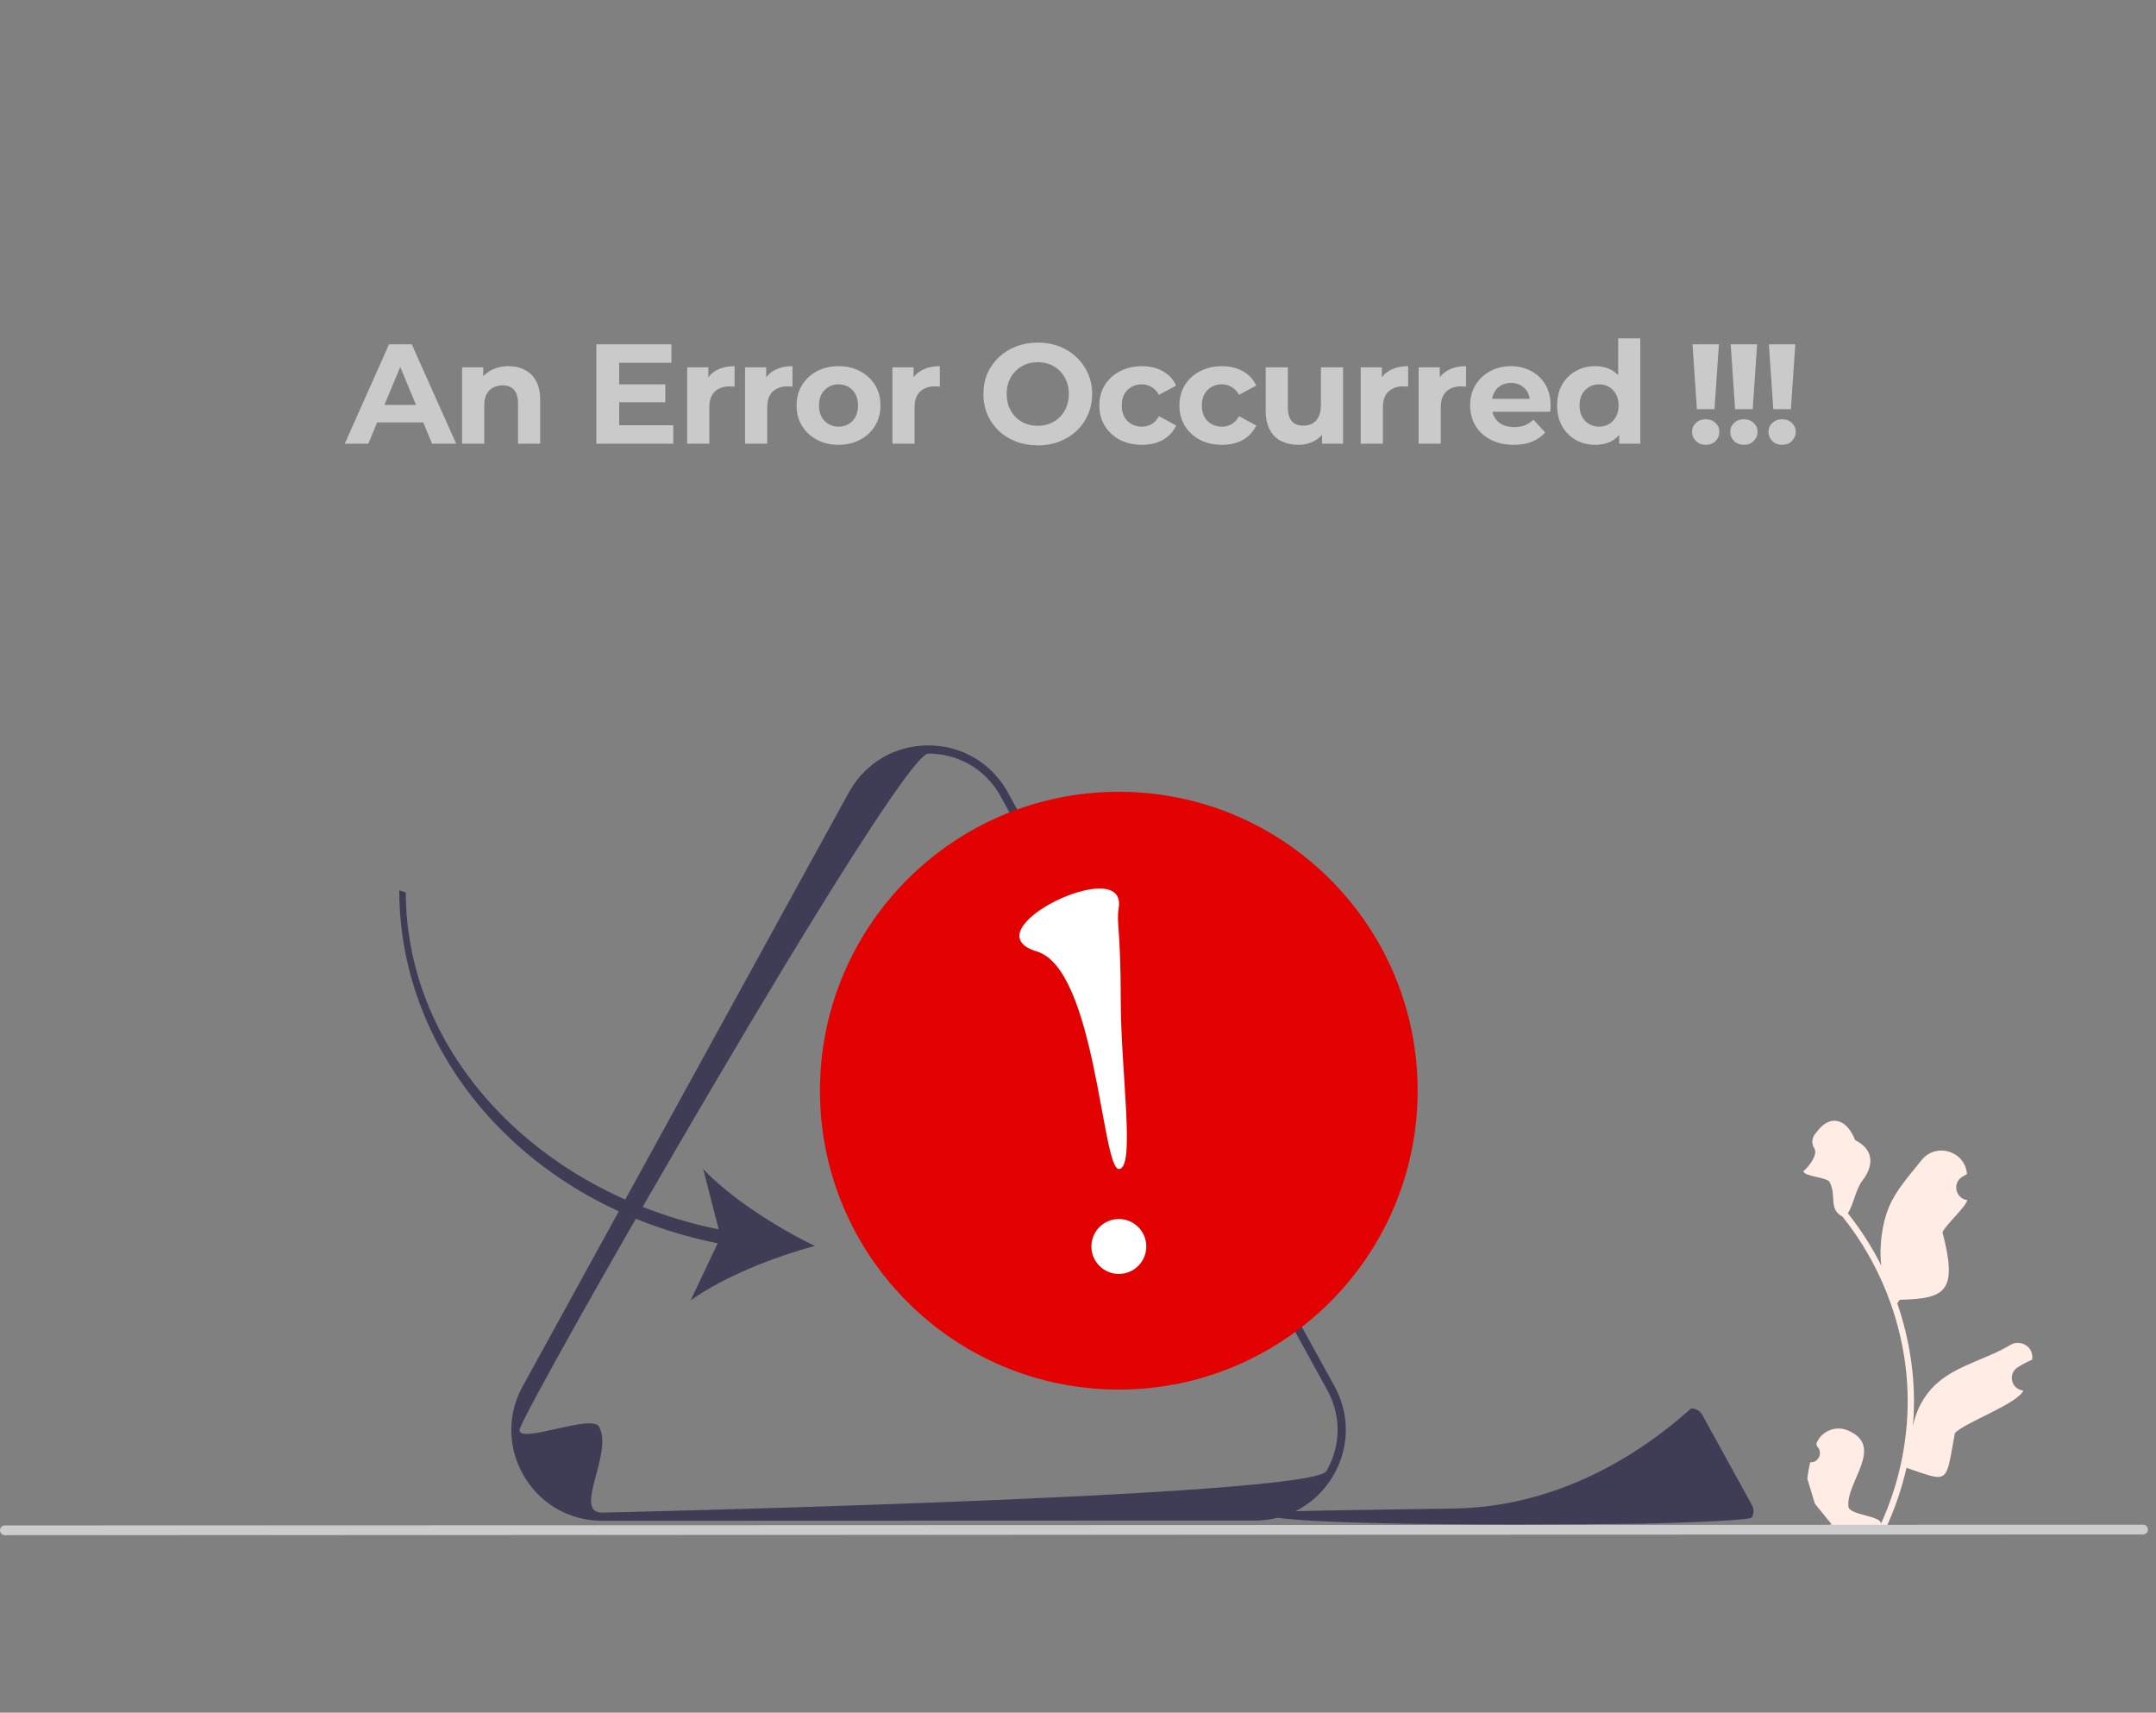<svg width="243" height="193" viewBox="0 0 243 193" fill="none"
    xmlns="http://www.w3.org/2000/svg">
    <rect x="0" y="0" width="243" height="193" fill="#808080" stroke="none"/>
    <g clip-path="url(#clip0_1323_2226)">
        <path d="M204.029 164.79C204.983 164.849 205.509 163.664 204.788 162.974L204.716 162.689C204.725 162.666 204.735 162.644 204.744 162.621C205.313 161.264 206.879 160.622 208.238 161.184C212.536 162.961 207.998 167.044 208.339 169.807C208.459 170.761 212.194 170.813 211.983 171.749C213.969 167.406 215.014 162.664 215.012 157.896C215.012 156.698 214.946 155.499 214.811 154.304C214.701 153.327 214.548 152.355 214.351 151.393C213.286 146.19 210.98 141.234 207.656 137.096C206.058 136.223 207.032 134.858 206.227 133.222C205.938 132.632 203.358 132.619 203.25 131.972C203.366 131.987 205.034 130.255 204.483 129.399C204.12 128.835 204.233 128.118 204.699 127.636C204.744 127.589 204.787 127.539 204.827 127.485C206.202 125.619 208.098 125.944 209.089 128.479C211.204 129.546 211.225 131.316 209.928 133.018C209.103 134.101 208.99 135.567 208.266 136.726C208.341 136.821 208.419 136.914 208.493 137.009C209.86 138.761 211.042 140.644 212.039 142.623C211.757 140.424 212.172 137.774 212.88 136.066C213.691 134.106 215.219 132.457 216.557 130.761C218.154 128.736 221.406 129.655 221.689 132.219C221.692 132.244 221.694 132.268 221.697 132.293C221.499 132.404 221.305 132.523 221.116 132.648C220.037 133.363 220.411 135.036 221.69 135.233L221.719 135.237C221.648 135.95 219.12 138.193 218.941 138.888C220.651 145.49 219.372 146.362 214.112 146.472L213.836 146.866C214.334 148.299 214.735 149.766 215.037 151.253C215.32 152.632 215.517 154.027 215.628 155.428C215.766 157.195 215.755 158.971 215.606 160.736L215.615 160.673C215.993 158.73 217.047 156.914 218.579 155.656C220.86 153.781 224.084 153.089 226.545 151.582C227.73 150.856 229.249 151.793 229.043 153.167L229.033 153.233C228.666 153.382 228.309 153.555 227.963 153.749C227.765 153.86 227.571 153.979 227.381 154.105C226.302 154.819 226.676 156.493 227.956 156.689L227.985 156.693C228.006 156.696 228.024 156.699 228.044 156.702C227.416 158.195 221.43 160.302 220.333 161.497C219.267 167.264 219.791 167.092 214.884 165.415H214.881C214.345 167.752 213.562 170.035 212.555 172.211L204.24 172.214C204.211 172.121 204.184 172.026 204.157 171.933C204.926 171.981 205.701 171.936 206.458 171.796C205.84 171.039 205.223 170.276 204.606 169.519C204.591 169.504 204.579 169.489 204.567 169.475L204.558 169.463L203.702 166.645C203.769 166.02 203.88 165.4 204.029 164.79Z" fill="#FFEDE5"/>
        <path d="M3.45382e-08 172.451C0 172.756 0.245 173 0.549 173L241.546 172.917C241.851 172.916 242.095 172.672 242.095 172.367C242.095 172.063 241.85 171.818 241.546 171.818L0.549 171.902C0.244 171.902 -0 172.146 3.45382e-08 172.451Z" fill="#CCCCCC"/>
        <path d="M141.447 171.353L67.87 171.379C64.174 171.38 60.863 169.47 59.013 166.269C58.089 164.669 57.626 162.913 57.626 161.157C57.625 159.402 58.086 157.645 59.01 156.044L95.775 89.115C97.622 85.913 100.932 84.001 104.628 84C108.325 83.999 111.636 85.909 113.485 89.109L150.302 156.021C151.224 157.617 151.685 159.371 151.685 161.126C151.685 162.881 151.224 164.637 150.3 166.238C148.453 169.44 145.144 171.352 141.447 171.353ZM58.55 161.156C58.55 162.754 66.669 159.31 67.51 160.766C69.193 163.678 64.507 170.457 67.87 170.456C67.87 170.456 147.821 168.69 149.501 165.777C150.341 164.32 150.761 162.723 150.76 161.125C150.76 159.528 150.339 157.93 149.498 156.475L112.681 89.563C111.004 86.659 107.992 84.922 104.629 84.923C101.267 84.924 58.55 159.558 58.55 161.156Z" fill="#3F3D56"/>
        <path d="M142.264 170.43C141.342 172.276 184.537 171.709 185.047 171.708C185.047 171.708 197.188 171.44 197.444 170.998C197.571 170.777 197.635 170.534 197.635 170.291C197.635 170.049 197.571 169.806 197.443 169.585L191.852 159.424C191.598 158.983 191.14 158.72 190.63 158.72C190.608 158.72 190.577 158.739 190.536 158.775C183.078 165.44 173.887 169.845 163.886 169.994C153.252 170.152 142.323 170.312 142.264 170.43Z" fill="#3F3D56"/>
        <path d="M126.097 156.593C144.701 156.593 159.781 141.513 159.781 122.909C159.781 104.306 144.701 89.226 126.097 89.226C107.494 89.226 92.414 104.306 92.414 122.909C92.414 141.513 107.494 156.593 126.097 156.593Z" fill="#E30202"/>
        <path d="M126.104 143.559C127.812 143.559 129.197 142.174 129.197 140.466C129.197 138.758 127.812 137.373 126.104 137.373C124.396 137.373 123.011 138.758 123.011 140.466C123.011 142.174 124.396 143.559 126.104 143.559Z" fill="white"/>
        <path d="M126.09 102.261C125.806 104.148 126.315 104.543 126.318 112.682C126.321 120.82 128.01 131.732 126.101 131.733C124.192 131.733 123.493 109.214 116.864 107.221C109.071 104.878 127.01 96.15 126.09 102.261Z" fill="white"/>
        <path d="M80.889 140.106L77.846 146.536C81.525 143.898 87.272 141.624 91.844 140.406C87.584 138.348 82.37 135.03 79.255 131.744L81.005 138.539C60.484 134.359 45.748 118.616 45.741 100.582L45 100.327C45.007 119.164 59.539 135.839 80.889 140.106Z" fill="#3F3D56"/>
        <path d="M38.856 50L43.848 38.8H46.408L51.416 50H48.696L44.6 40.112H45.624L41.512 50H38.856ZM41.352 47.6L42.04 45.632H47.8L48.504 47.6H41.352ZM57.314 41.264C57.997 41.264 58.605 41.403 59.138 41.68C59.682 41.947 60.109 42.363 60.418 42.928C60.727 43.483 60.882 44.197 60.882 45.072V50H58.386V45.456C58.386 44.763 58.231 44.251 57.922 43.92C57.623 43.589 57.197 43.424 56.642 43.424C56.247 43.424 55.89 43.509 55.57 43.68C55.261 43.84 55.015 44.091 54.834 44.432C54.663 44.773 54.578 45.211 54.578 45.744V50H52.082V41.392H54.466V43.776L54.018 43.056C54.327 42.48 54.77 42.037 55.346 41.728C55.922 41.419 56.578 41.264 57.314 41.264ZM69.596 43.312H74.988V45.328H69.596V43.312ZM69.788 47.92H75.884V50H67.212V38.8H75.676V40.88H69.788V47.92ZM77.45 50V41.392H79.834V43.824L79.498 43.12C79.754 42.512 80.165 42.053 80.73 41.744C81.296 41.424 81.984 41.264 82.794 41.264V43.568C82.688 43.557 82.591 43.552 82.506 43.552C82.421 43.541 82.33 43.536 82.234 43.536C81.552 43.536 80.997 43.733 80.57 44.128C80.154 44.512 79.946 45.115 79.946 45.936V50H77.45ZM83.974 50V41.392H86.358V43.824L86.022 43.12C86.278 42.512 86.689 42.053 87.254 41.744C87.819 41.424 88.507 41.264 89.318 41.264V43.568C89.211 43.557 89.115 43.552 89.03 43.552C88.945 43.541 88.854 43.536 88.758 43.536C88.075 43.536 87.52 43.733 87.094 44.128C86.678 44.512 86.47 45.115 86.47 45.936V50H83.974ZM94.516 50.128C93.598 50.128 92.782 49.936 92.067 49.552C91.364 49.168 90.803 48.645 90.388 47.984C89.982 47.312 89.779 46.549 89.779 45.696C89.779 44.832 89.982 44.069 90.388 43.408C90.803 42.736 91.364 42.213 92.067 41.84C92.782 41.456 93.598 41.264 94.516 41.264C95.422 41.264 96.233 41.456 96.948 41.84C97.662 42.213 98.222 42.731 98.627 43.392C99.033 44.053 99.236 44.821 99.236 45.696C99.236 46.549 99.033 47.312 98.627 47.984C98.222 48.645 97.662 49.168 96.948 49.552C96.233 49.936 95.422 50.128 94.516 50.128ZM94.516 48.08C94.931 48.08 95.305 47.984 95.635 47.792C95.966 47.6 96.228 47.328 96.419 46.976C96.612 46.613 96.707 46.187 96.707 45.696C96.707 45.195 96.612 44.768 96.419 44.416C96.228 44.064 95.966 43.792 95.635 43.6C95.305 43.408 94.931 43.312 94.516 43.312C94.1 43.312 93.726 43.408 93.395 43.6C93.065 43.792 92.798 44.064 92.596 44.416C92.403 44.768 92.308 45.195 92.308 45.696C92.308 46.187 92.403 46.613 92.596 46.976C92.798 47.328 93.065 47.6 93.395 47.792C93.726 47.984 94.1 48.08 94.516 48.08ZM100.584 50V41.392H102.968V43.824L102.632 43.12C102.888 42.512 103.299 42.053 103.864 41.744C104.429 41.424 105.117 41.264 105.928 41.264V43.568C105.821 43.557 105.725 43.552 105.64 43.552C105.555 43.541 105.464 43.536 105.368 43.536C104.685 43.536 104.131 43.733 103.704 44.128C103.288 44.512 103.08 45.115 103.08 45.936V50H100.584ZM116.982 50.192C116.096 50.192 115.275 50.048 114.518 49.76C113.771 49.472 113.12 49.067 112.566 48.544C112.022 48.021 111.595 47.408 111.286 46.704C110.987 46 110.838 45.232 110.838 44.4C110.838 43.568 110.987 42.8 111.286 42.096C111.595 41.392 112.027 40.779 112.582 40.256C113.136 39.733 113.787 39.328 114.534 39.04C115.28 38.752 116.091 38.608 116.966 38.608C117.851 38.608 118.662 38.752 119.398 39.04C120.144 39.328 120.79 39.733 121.334 40.256C121.888 40.779 122.32 41.392 122.63 42.096C122.939 42.789 123.094 43.557 123.094 44.4C123.094 45.232 122.939 46.005 122.63 46.72C122.32 47.424 121.888 48.037 121.334 48.56C120.79 49.072 120.144 49.472 119.398 49.76C118.662 50.048 117.856 50.192 116.982 50.192ZM116.966 47.984C117.467 47.984 117.926 47.899 118.342 47.728C118.768 47.557 119.142 47.312 119.462 46.992C119.782 46.672 120.027 46.293 120.198 45.856C120.379 45.419 120.47 44.933 120.47 44.4C120.47 43.867 120.379 43.381 120.198 42.944C120.027 42.507 119.782 42.128 119.462 41.808C119.152 41.488 118.784 41.243 118.358 41.072C117.931 40.901 117.467 40.816 116.966 40.816C116.464 40.816 116 40.901 115.574 41.072C115.158 41.243 114.79 41.488 114.47 41.808C114.15 42.128 113.899 42.507 113.718 42.944C113.547 43.381 113.462 43.867 113.462 44.4C113.462 44.923 113.547 45.408 113.718 45.856C113.899 46.293 114.144 46.672 114.454 46.992C114.774 47.312 115.147 47.557 115.574 47.728C116 47.899 116.464 47.984 116.966 47.984ZM128.706 50.128C127.778 50.128 126.951 49.941 126.226 49.568C125.5 49.184 124.93 48.656 124.514 47.984C124.108 47.312 123.906 46.549 123.906 45.696C123.906 44.832 124.108 44.069 124.514 43.408C124.93 42.736 125.5 42.213 126.226 41.84C126.951 41.456 127.778 41.264 128.706 41.264C129.612 41.264 130.402 41.456 131.074 41.84C131.746 42.213 132.242 42.752 132.562 43.456L130.626 44.496C130.402 44.091 130.119 43.792 129.778 43.6C129.447 43.408 129.084 43.312 128.69 43.312C128.263 43.312 127.879 43.408 127.538 43.6C127.196 43.792 126.924 44.064 126.722 44.416C126.53 44.768 126.434 45.195 126.434 45.696C126.434 46.197 126.53 46.624 126.722 46.976C126.924 47.328 127.196 47.6 127.538 47.792C127.879 47.984 128.263 48.08 128.69 48.08C129.084 48.08 129.447 47.989 129.778 47.808C130.119 47.616 130.402 47.312 130.626 46.896L132.562 47.952C132.242 48.645 131.746 49.184 131.074 49.568C130.402 49.941 129.612 50.128 128.706 50.128ZM137.729 50.128C136.801 50.128 135.975 49.941 135.249 49.568C134.524 49.184 133.953 48.656 133.537 47.984C133.132 47.312 132.929 46.549 132.929 45.696C132.929 44.832 133.132 44.069 133.537 43.408C133.953 42.736 134.524 42.213 135.249 41.84C135.975 41.456 136.801 41.264 137.729 41.264C138.636 41.264 139.425 41.456 140.097 41.84C140.769 42.213 141.265 42.752 141.585 43.456L139.649 44.496C139.425 44.091 139.143 43.792 138.801 43.6C138.471 43.408 138.108 43.312 137.713 43.312C137.287 43.312 136.903 43.408 136.561 43.6C136.22 43.792 135.948 44.064 135.745 44.416C135.553 44.768 135.457 45.195 135.457 45.696C135.457 46.197 135.553 46.624 135.745 46.976C135.948 47.328 136.22 47.6 136.561 47.792C136.903 47.984 137.287 48.08 137.713 48.08C138.108 48.08 138.471 47.989 138.801 47.808C139.143 47.616 139.425 47.312 139.649 46.896L141.585 47.952C141.265 48.645 140.769 49.184 140.097 49.568C139.425 49.941 138.636 50.128 137.729 50.128ZM146.335 50.128C145.62 50.128 144.98 49.989 144.415 49.712C143.86 49.435 143.428 49.013 143.119 48.448C142.809 47.872 142.655 47.141 142.655 46.256V41.392H145.151V45.888C145.151 46.603 145.3 47.131 145.599 47.472C145.908 47.803 146.34 47.968 146.895 47.968C147.279 47.968 147.62 47.888 147.919 47.728C148.217 47.557 148.452 47.301 148.623 46.96C148.793 46.608 148.879 46.171 148.879 45.648V41.392H151.375V50H149.007V47.632L149.439 48.32C149.151 48.917 148.724 49.371 148.159 49.68C147.604 49.979 146.996 50.128 146.335 50.128ZM153.367 50V41.392H155.751V43.824L155.415 43.12C155.671 42.512 156.082 42.053 156.647 41.744C157.212 41.424 157.9 41.264 158.711 41.264V43.568C158.604 43.557 158.508 43.552 158.423 43.552C158.338 43.541 158.247 43.536 158.151 43.536C157.468 43.536 156.914 43.733 156.487 44.128C156.071 44.512 155.863 45.115 155.863 45.936V50H153.367ZM159.891 50V41.392H162.275V43.824L161.939 43.12C162.195 42.512 162.605 42.053 163.171 41.744C163.736 41.424 164.424 41.264 165.235 41.264V43.568C165.128 43.557 165.032 43.552 164.947 43.552C164.861 43.541 164.771 43.536 164.675 43.536C163.992 43.536 163.437 43.733 163.011 44.128C162.595 44.512 162.387 45.115 162.387 45.936V50H159.891ZM170.608 50.128C169.627 50.128 168.763 49.936 168.016 49.552C167.28 49.168 166.71 48.645 166.304 47.984C165.899 47.312 165.696 46.549 165.696 45.696C165.696 44.832 165.894 44.069 166.288 43.408C166.694 42.736 167.243 42.213 167.936 41.84C168.63 41.456 169.414 41.264 170.288 41.264C171.131 41.264 171.888 41.445 172.56 41.808C173.243 42.16 173.782 42.672 174.176 43.344C174.571 44.005 174.768 44.8 174.768 45.728C174.768 45.824 174.763 45.936 174.752 46.064C174.742 46.181 174.731 46.293 174.72 46.4H167.728V44.944H173.408L172.448 45.376C172.448 44.928 172.358 44.539 172.176 44.208C171.995 43.877 171.744 43.621 171.424 43.44C171.104 43.248 170.731 43.152 170.304 43.152C169.878 43.152 169.499 43.248 169.168 43.44C168.848 43.621 168.598 43.883 168.416 44.224C168.235 44.555 168.144 44.949 168.144 45.408V45.792C168.144 46.261 168.246 46.677 168.448 47.04C168.662 47.392 168.955 47.664 169.328 47.856C169.712 48.037 170.16 48.128 170.672 48.128C171.131 48.128 171.531 48.059 171.872 47.92C172.224 47.781 172.544 47.573 172.832 47.296L174.16 48.736C173.766 49.184 173.27 49.531 172.672 49.776C172.075 50.011 171.387 50.128 170.608 50.128ZM179.806 50.128C178.995 50.128 178.265 49.947 177.614 49.584C176.963 49.211 176.446 48.693 176.062 48.032C175.689 47.371 175.502 46.592 175.502 45.696C175.502 44.789 175.689 44.005 176.062 43.344C176.446 42.683 176.963 42.171 177.614 41.808C178.265 41.445 178.995 41.264 179.806 41.264C180.531 41.264 181.166 41.424 181.71 41.744C182.254 42.064 182.675 42.549 182.974 43.2C183.273 43.851 183.422 44.683 183.422 45.696C183.422 46.699 183.278 47.531 182.99 48.192C182.702 48.843 182.286 49.328 181.742 49.648C181.209 49.968 180.563 50.128 179.806 50.128ZM180.238 48.08C180.643 48.08 181.011 47.984 181.342 47.792C181.673 47.6 181.934 47.328 182.126 46.976C182.329 46.613 182.43 46.187 182.43 45.696C182.43 45.195 182.329 44.768 182.126 44.416C181.934 44.064 181.673 43.792 181.342 43.6C181.011 43.408 180.643 43.312 180.238 43.312C179.822 43.312 179.449 43.408 179.118 43.6C178.787 43.792 178.521 44.064 178.318 44.416C178.126 44.768 178.03 45.195 178.03 45.696C178.03 46.187 178.126 46.613 178.318 46.976C178.521 47.328 178.787 47.6 179.118 47.792C179.449 47.984 179.822 48.08 180.238 48.08ZM182.494 50V48.24L182.542 45.68L182.382 43.136V38.128H184.878V50H182.494ZM191.256 46.112L190.76 38.8H193.736L193.24 46.112H191.256ZM192.248 50.128C191.8 50.128 191.432 49.984 191.144 49.696C190.856 49.408 190.712 49.067 190.712 48.672C190.712 48.267 190.856 47.931 191.144 47.664C191.432 47.387 191.8 47.248 192.248 47.248C192.706 47.248 193.074 47.387 193.352 47.664C193.64 47.931 193.784 48.267 193.784 48.672C193.784 49.067 193.64 49.408 193.352 49.696C193.074 49.984 192.706 50.128 192.248 50.128ZM195.56 46.112L195.064 38.8H198.04L197.544 46.112H195.56ZM196.552 50.128C196.104 50.128 195.736 49.984 195.448 49.696C195.16 49.408 195.016 49.067 195.016 48.672C195.016 48.267 195.16 47.931 195.448 47.664C195.736 47.387 196.104 47.248 196.552 47.248C197.011 47.248 197.379 47.387 197.656 47.664C197.944 47.931 198.088 48.267 198.088 48.672C198.088 49.067 197.944 49.408 197.656 49.696C197.379 49.984 197.011 50.128 196.552 50.128ZM199.866 46.112L199.37 38.8H202.346L201.85 46.112H199.866ZM200.858 50.128C200.41 50.128 200.042 49.984 199.754 49.696C199.466 49.408 199.322 49.067 199.322 48.672C199.322 48.267 199.466 47.931 199.754 47.664C200.042 47.387 200.41 47.248 200.858 47.248C201.316 47.248 201.684 47.387 201.962 47.664C202.25 47.931 202.394 48.267 202.394 48.672C202.394 49.067 202.25 49.408 201.962 49.696C201.684 49.984 201.316 50.128 200.858 50.128Z" fill="#CACACA"/>
    </g>
    <defs>
        <clipPath id="clip0_1323_2226">
            <rect width="242.095" height="193" fill="white"/>
        </clipPath>
    </defs>
</svg>
